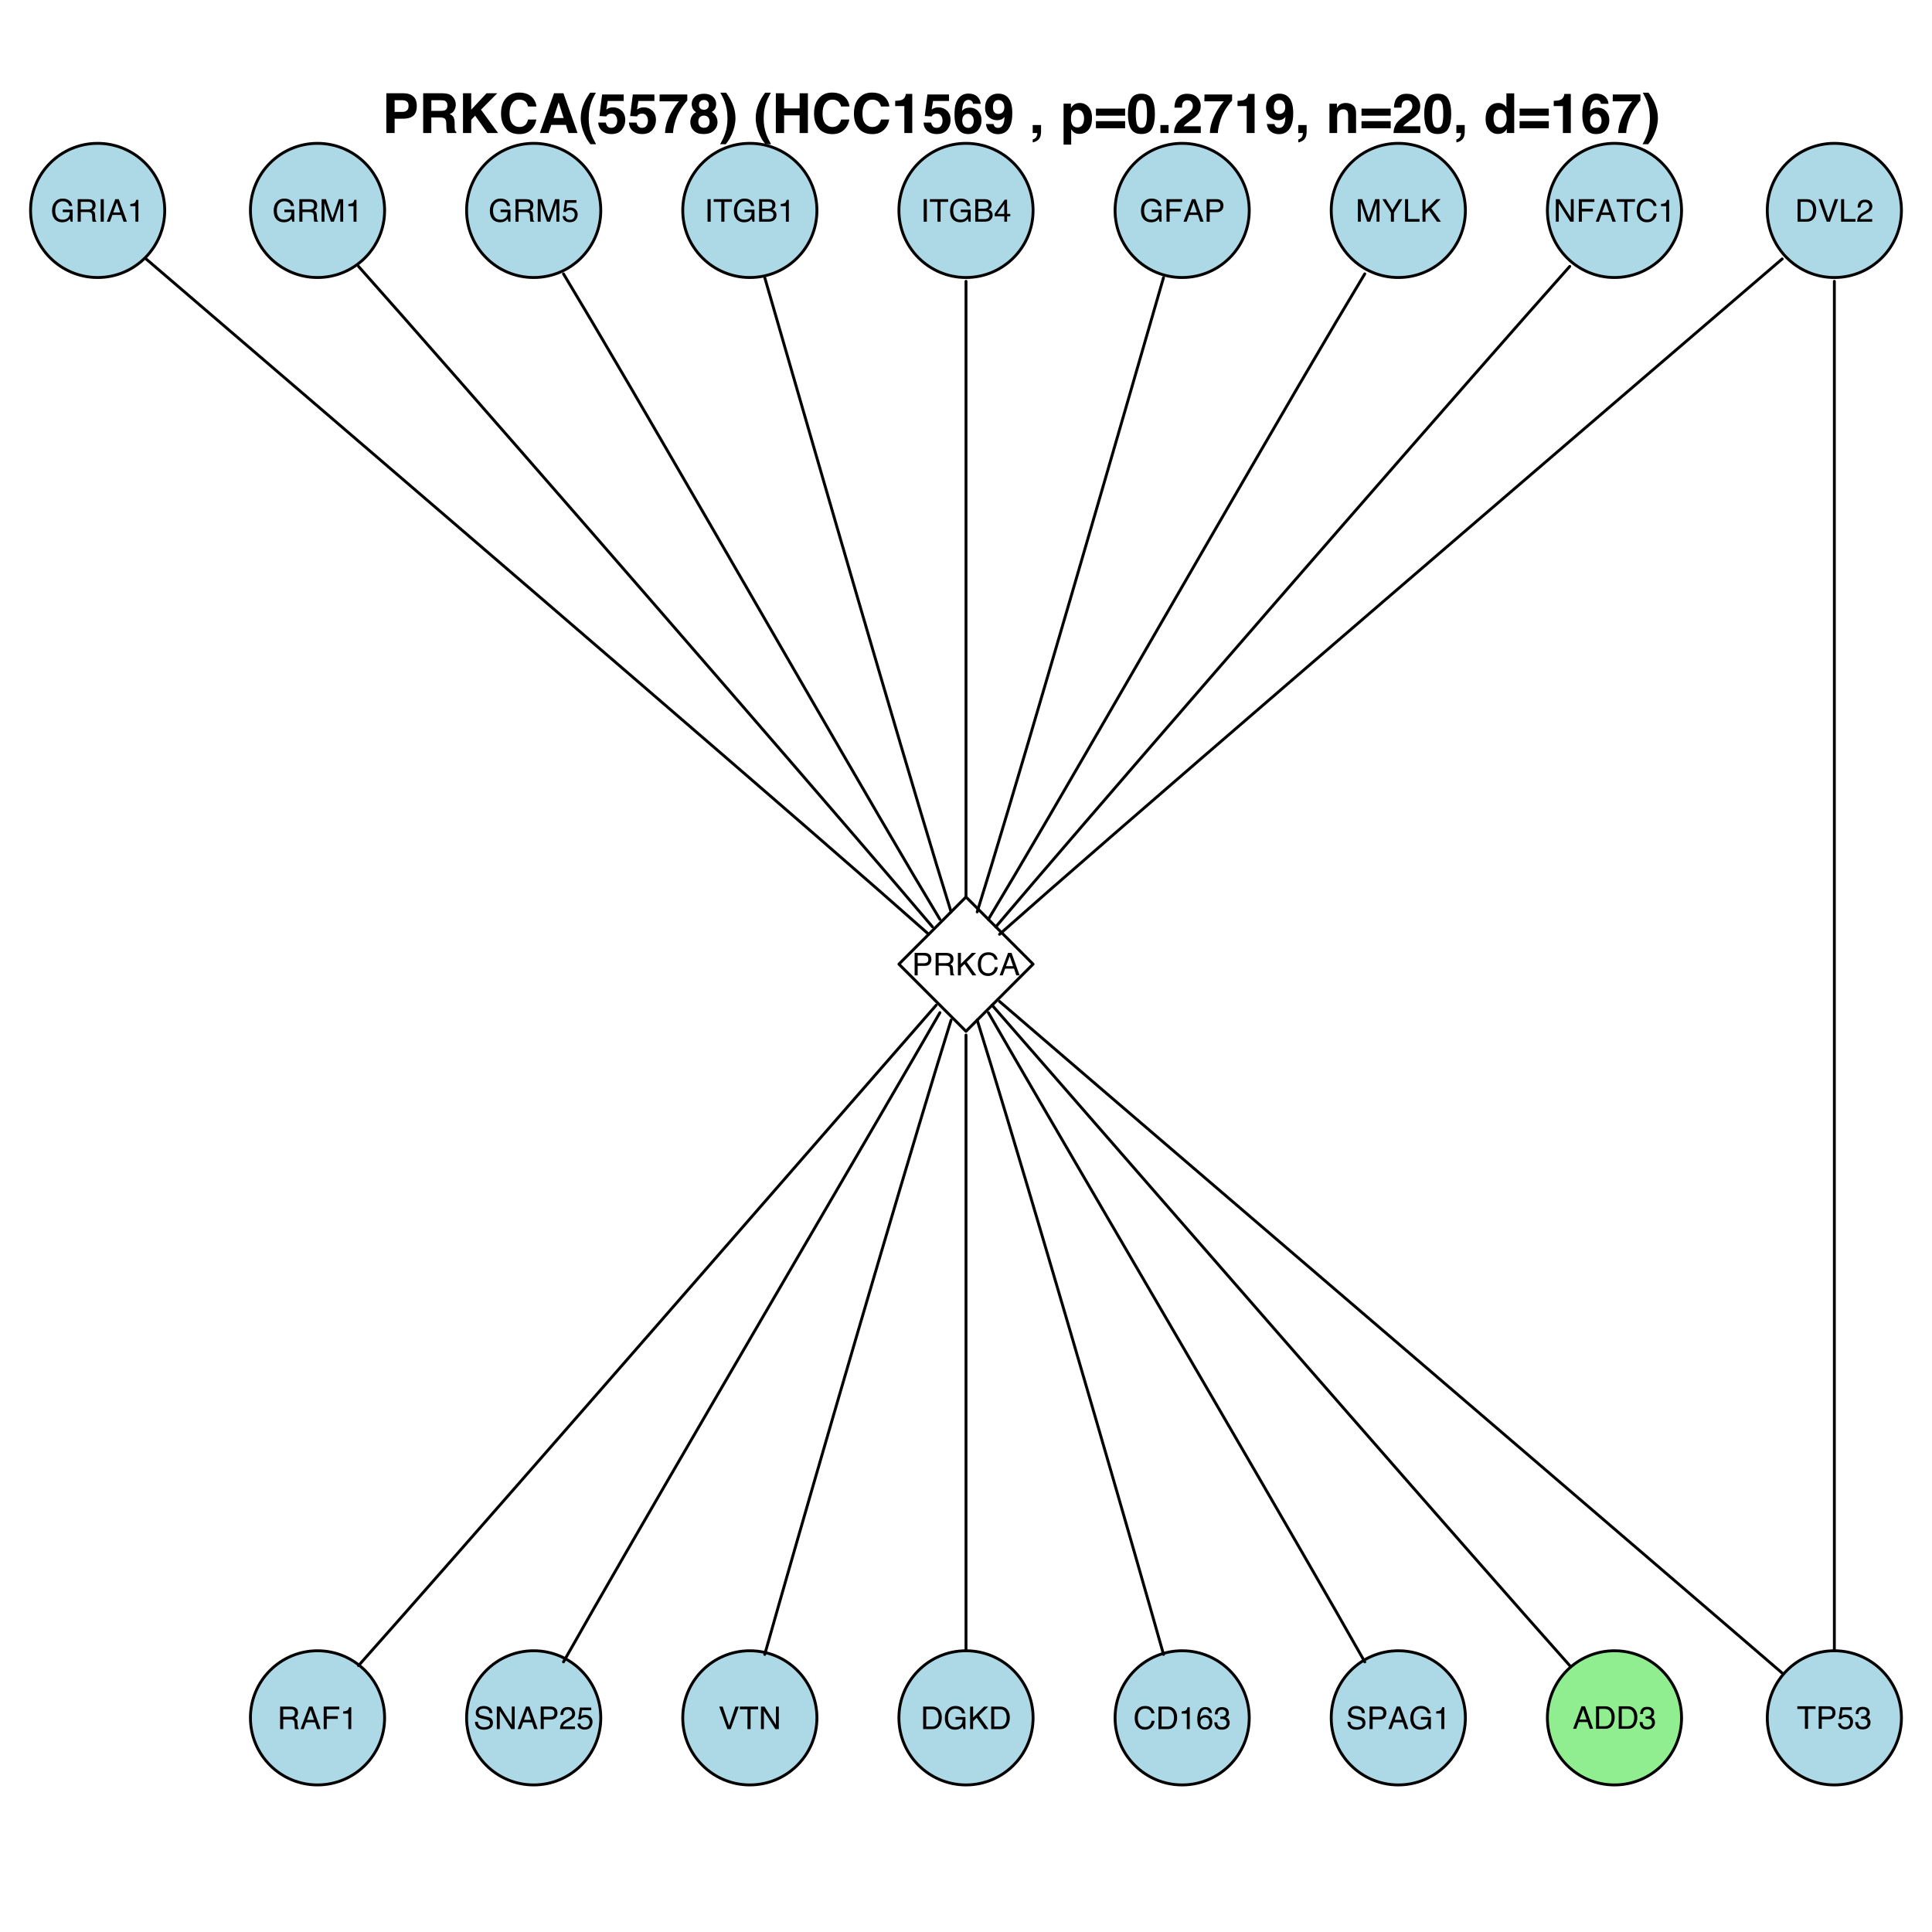 <?xml version="1.0" encoding="UTF-8"?>
<svg xmlns="http://www.w3.org/2000/svg" xmlns:xlink="http://www.w3.org/1999/xlink" width="504pt" height="504pt" viewBox="0 0 504 504" version="1.1">
<defs>
<g>
<symbol overflow="visible" id="glyph0-0">
<path style="stroke:none;" d="M 0.266 0 L 0.266 -5.875 L 4.922 -5.875 L 4.922 0 Z M 4.188 -0.734 L 4.188 -5.141 L 1 -5.141 L 1 -0.734 Z "/>
</symbol>
<symbol overflow="visible" id="glyph0-1">
<path style="stroke:none;" d="M 2.875 -0.672 C 3.145 -0.672 3.367 -0.703 3.547 -0.766 C 3.848 -0.867 4.098 -1.066 4.297 -1.359 C 4.453 -1.598 4.566 -1.906 4.641 -2.281 C 4.68 -2.5 4.703 -2.703 4.703 -2.891 C 4.703 -3.617 4.555 -4.18 4.266 -4.578 C 3.973 -4.984 3.508 -5.188 2.875 -5.188 L 1.453 -5.188 L 1.453 -0.672 Z M 0.656 -5.875 L 3.031 -5.875 C 3.844 -5.875 4.473 -5.586 4.922 -5.016 C 5.316 -4.492 5.516 -3.832 5.516 -3.031 C 5.516 -2.406 5.395 -1.836 5.156 -1.328 C 4.75 -0.441 4.039 0 3.031 0 L 0.656 0 Z "/>
</symbol>
<symbol overflow="visible" id="glyph0-2">
<path style="stroke:none;" d="M 1.094 -5.875 L 2.781 -0.875 L 4.438 -5.875 L 5.328 -5.875 L 3.188 0 L 2.344 0 L 0.203 -5.875 Z "/>
</symbol>
<symbol overflow="visible" id="glyph0-3">
<path style="stroke:none;" d="M 0.625 -5.875 L 1.422 -5.875 L 1.422 -0.703 L 4.391 -0.703 L 4.391 0 L 0.625 0 Z "/>
</symbol>
<symbol overflow="visible" id="glyph0-4">
<path style="stroke:none;" d="M 0.25 0 C 0.281 -0.488 0.383 -0.914 0.562 -1.281 C 0.738 -1.645 1.082 -1.977 1.594 -2.281 L 2.359 -2.719 C 2.703 -2.926 2.945 -3.098 3.094 -3.234 C 3.312 -3.453 3.422 -3.707 3.422 -4 C 3.422 -4.332 3.316 -4.594 3.109 -4.781 C 2.91 -4.977 2.645 -5.078 2.312 -5.078 C 1.82 -5.078 1.484 -4.895 1.297 -4.531 C 1.191 -4.32 1.133 -4.039 1.125 -3.688 L 0.391 -3.688 C 0.398 -4.188 0.492 -4.594 0.672 -4.906 C 0.984 -5.469 1.535 -5.75 2.328 -5.75 C 2.984 -5.75 3.461 -5.57 3.766 -5.219 C 4.066 -4.863 4.219 -4.469 4.219 -4.031 C 4.219 -3.57 4.055 -3.18 3.734 -2.859 C 3.547 -2.672 3.207 -2.441 2.719 -2.172 L 2.172 -1.859 C 1.91 -1.711 1.707 -1.578 1.562 -1.453 C 1.289 -1.223 1.125 -0.961 1.062 -0.672 L 4.188 -0.672 L 4.188 0 Z "/>
</symbol>
<symbol overflow="visible" id="glyph0-5">
<path style="stroke:none;" d="M 3.156 -6.031 C 3.707 -6.031 4.188 -5.922 4.594 -5.703 C 5.176 -5.398 5.535 -4.863 5.672 -4.094 L 4.875 -4.094 C 4.781 -4.52 4.582 -4.832 4.281 -5.031 C 3.977 -5.227 3.598 -5.328 3.141 -5.328 C 2.598 -5.328 2.141 -5.125 1.766 -4.719 C 1.398 -4.312 1.219 -3.703 1.219 -2.891 C 1.219 -2.191 1.367 -1.625 1.672 -1.188 C 1.973 -0.75 2.473 -0.531 3.172 -0.531 C 3.703 -0.531 4.141 -0.68 4.484 -0.984 C 4.836 -1.297 5.016 -1.797 5.016 -2.484 L 3.188 -2.484 L 3.188 -3.141 L 5.766 -3.141 L 5.766 0 L 5.25 0 L 5.062 -0.75 C 4.789 -0.457 4.551 -0.254 4.344 -0.141 C 3.988 0.055 3.547 0.156 3.016 0.156 C 2.316 0.156 1.719 -0.066 1.219 -0.516 C 0.664 -1.086 0.391 -1.863 0.391 -2.844 C 0.391 -3.832 0.66 -4.613 1.203 -5.188 C 1.703 -5.75 2.352 -6.031 3.156 -6.031 Z M 3.031 -6.031 Z "/>
</symbol>
<symbol overflow="visible" id="glyph0-6">
<path style="stroke:none;" d="M 3.359 -3.188 C 3.723 -3.188 4.016 -3.258 4.234 -3.406 C 4.453 -3.551 4.562 -3.82 4.562 -4.219 C 4.562 -4.633 4.41 -4.914 4.109 -5.062 C 3.941 -5.145 3.723 -5.188 3.453 -5.188 L 1.516 -5.188 L 1.516 -3.188 Z M 0.719 -5.875 L 3.438 -5.875 C 3.883 -5.875 4.254 -5.805 4.547 -5.672 C 5.098 -5.422 5.375 -4.961 5.375 -4.297 C 5.375 -3.941 5.301 -3.648 5.156 -3.422 C 5.008 -3.203 4.805 -3.023 4.547 -2.891 C 4.773 -2.797 4.945 -2.672 5.062 -2.516 C 5.176 -2.367 5.238 -2.125 5.25 -1.781 L 5.281 -0.984 C 5.289 -0.766 5.312 -0.598 5.344 -0.484 C 5.383 -0.305 5.469 -0.188 5.594 -0.125 L 5.594 0 L 4.625 0 C 4.594 -0.051 4.566 -0.113 4.547 -0.188 C 4.535 -0.27 4.523 -0.426 4.516 -0.656 L 4.469 -1.641 C 4.445 -2.023 4.305 -2.281 4.047 -2.406 C 3.891 -2.477 3.648 -2.516 3.328 -2.516 L 1.516 -2.516 L 1.516 0 L 0.719 0 Z "/>
</symbol>
<symbol overflow="visible" id="glyph0-7">
<path style="stroke:none;" d="M 0.797 -5.875 L 1.609 -5.875 L 1.609 0 L 0.797 0 Z "/>
</symbol>
<symbol overflow="visible" id="glyph0-8">
<path style="stroke:none;" d="M 3.641 -2.406 L 2.75 -5 L 1.797 -2.406 Z M 2.328 -5.875 L 3.234 -5.875 L 5.359 0 L 4.484 0 L 3.891 -1.766 L 1.578 -1.766 L 0.938 0 L 0.125 0 Z M 2.75 -5.875 Z "/>
</symbol>
<symbol overflow="visible" id="glyph0-9">
<path style="stroke:none;" d="M 0.781 -4.047 L 0.781 -4.609 C 1.301 -4.66 1.66 -4.742 1.859 -4.859 C 2.066 -4.973 2.223 -5.254 2.328 -5.703 L 2.891 -5.703 L 2.891 0 L 2.125 0 L 2.125 -4.047 Z "/>
</symbol>
<symbol overflow="visible" id="glyph0-10">
<path style="stroke:none;" d="M 0.609 -5.875 L 1.75 -5.875 L 3.438 -0.906 L 5.109 -5.875 L 6.234 -5.875 L 6.234 0 L 5.484 0 L 5.484 -3.469 C 5.484 -3.582 5.484 -3.781 5.484 -4.062 C 5.492 -4.344 5.5 -4.641 5.5 -4.953 L 3.812 0 L 3.031 0 L 1.344 -4.953 L 1.344 -4.766 C 1.344 -4.629 1.344 -4.41 1.344 -4.109 C 1.352 -3.816 1.359 -3.602 1.359 -3.469 L 1.359 0 L 0.609 0 Z "/>
</symbol>
<symbol overflow="visible" id="glyph0-11">
<path style="stroke:none;" d="M 1.016 -1.453 C 1.055 -1.047 1.242 -0.766 1.578 -0.609 C 1.754 -0.523 1.953 -0.484 2.172 -0.484 C 2.598 -0.484 2.914 -0.617 3.125 -0.891 C 3.332 -1.16 3.438 -1.461 3.438 -1.797 C 3.438 -2.203 3.312 -2.508 3.062 -2.719 C 2.82 -2.938 2.531 -3.047 2.188 -3.047 C 1.938 -3.047 1.723 -3 1.547 -2.906 C 1.367 -2.812 1.219 -2.68 1.094 -2.516 L 0.469 -2.547 L 0.906 -5.625 L 3.875 -5.625 L 3.875 -4.938 L 1.453 -4.938 L 1.203 -3.344 C 1.336 -3.445 1.461 -3.52 1.578 -3.562 C 1.797 -3.656 2.047 -3.703 2.328 -3.703 C 2.848 -3.703 3.289 -3.531 3.656 -3.188 C 4.02 -2.852 4.203 -2.426 4.203 -1.906 C 4.203 -1.363 4.035 -0.883 3.703 -0.469 C 3.367 -0.062 2.836 0.141 2.109 0.141 C 1.641 0.141 1.223 0.008 0.859 -0.25 C 0.504 -0.508 0.305 -0.91 0.266 -1.453 Z "/>
</symbol>
<symbol overflow="visible" id="glyph0-12">
<path style="stroke:none;" d="M 4.891 -5.875 L 4.891 -5.172 L 2.922 -5.172 L 2.922 0 L 2.109 0 L 2.109 -5.172 L 0.125 -5.172 L 0.125 -5.875 Z "/>
</symbol>
<symbol overflow="visible" id="glyph0-13">
<path style="stroke:none;" d="M 2.828 -3.391 C 3.16 -3.391 3.422 -3.438 3.609 -3.531 C 3.898 -3.676 4.047 -3.941 4.047 -4.328 C 4.047 -4.703 3.895 -4.957 3.594 -5.094 C 3.414 -5.164 3.148 -5.203 2.797 -5.203 L 1.391 -5.203 L 1.391 -3.391 Z M 3.094 -0.672 C 3.582 -0.672 3.93 -0.816 4.141 -1.109 C 4.273 -1.285 4.344 -1.5 4.344 -1.75 C 4.344 -2.176 4.148 -2.469 3.766 -2.625 C 3.566 -2.707 3.301 -2.75 2.969 -2.75 L 1.391 -2.75 L 1.391 -0.672 Z M 0.609 -5.875 L 3.125 -5.875 C 3.812 -5.875 4.301 -5.664 4.594 -5.25 C 4.758 -5.008 4.844 -4.734 4.844 -4.422 C 4.844 -4.047 4.738 -3.738 4.531 -3.5 C 4.426 -3.375 4.27 -3.258 4.062 -3.156 C 4.363 -3.039 4.586 -2.914 4.734 -2.781 C 5.004 -2.52 5.141 -2.164 5.141 -1.719 C 5.141 -1.332 5.02 -0.988 4.781 -0.688 C 4.426 -0.227 3.863 0 3.094 0 L 0.609 0 Z "/>
</symbol>
<symbol overflow="visible" id="glyph0-14">
<path style="stroke:none;" d="M 2.703 -2.031 L 2.703 -4.625 L 0.875 -2.031 Z M 2.719 0 L 2.719 -1.406 L 0.203 -1.406 L 0.203 -2.109 L 2.828 -5.734 L 3.438 -5.734 L 3.438 -2.031 L 4.281 -2.031 L 4.281 -1.406 L 3.438 -1.406 L 3.438 0 Z "/>
</symbol>
<symbol overflow="visible" id="glyph0-15">
<path style="stroke:none;" d="M 0.703 -5.875 L 4.766 -5.875 L 4.766 -5.156 L 1.5 -5.156 L 1.5 -3.375 L 4.375 -3.375 L 4.375 -2.672 L 1.5 -2.672 L 1.5 0 L 0.703 0 Z "/>
</symbol>
<symbol overflow="visible" id="glyph0-16">
<path style="stroke:none;" d="M 0.703 -5.875 L 3.344 -5.875 C 3.863 -5.875 4.281 -5.723 4.594 -5.422 C 4.914 -5.129 5.078 -4.719 5.078 -4.188 C 5.078 -3.727 4.938 -3.328 4.656 -2.984 C 4.375 -2.648 3.938 -2.484 3.344 -2.484 L 1.5 -2.484 L 1.5 0 L 0.703 0 Z M 4.281 -4.188 C 4.281 -4.613 4.117 -4.906 3.797 -5.062 C 3.617 -5.145 3.379 -5.188 3.078 -5.188 L 1.5 -5.188 L 1.5 -3.156 L 3.078 -3.156 C 3.43 -3.156 3.719 -3.227 3.938 -3.375 C 4.164 -3.531 4.281 -3.801 4.281 -4.188 Z "/>
</symbol>
<symbol overflow="visible" id="glyph0-17">
<path style="stroke:none;" d="M 0.172 -5.875 L 1.094 -5.875 L 2.781 -3.047 L 4.469 -5.875 L 5.406 -5.875 L 3.188 -2.359 L 3.188 0 L 2.391 0 L 2.391 -2.359 Z M 2.797 -5.875 Z "/>
</symbol>
<symbol overflow="visible" id="glyph0-18">
<path style="stroke:none;" d="M 0.625 -5.875 L 1.406 -5.875 L 1.406 -3.016 L 4.266 -5.875 L 5.359 -5.875 L 2.922 -3.5 L 5.422 0 L 4.391 0 L 2.344 -2.953 L 1.406 -2.047 L 1.406 0 L 0.625 0 Z "/>
</symbol>
<symbol overflow="visible" id="glyph0-19">
<path style="stroke:none;" d="M 0.625 -5.875 L 1.562 -5.875 L 4.531 -1.109 L 4.531 -5.875 L 5.281 -5.875 L 5.281 0 L 4.391 0 L 1.391 -4.75 L 1.391 0 L 0.625 0 Z M 2.906 -5.875 Z "/>
</symbol>
<symbol overflow="visible" id="glyph0-20">
<path style="stroke:none;" d="M 3.094 -6.031 C 3.844 -6.031 4.422 -5.832 4.828 -5.438 C 5.234 -5.051 5.461 -4.609 5.516 -4.109 L 4.734 -4.109 C 4.648 -4.484 4.473 -4.781 4.203 -5 C 3.941 -5.227 3.578 -5.344 3.109 -5.344 C 2.523 -5.344 2.055 -5.141 1.703 -4.734 C 1.348 -4.328 1.172 -3.703 1.172 -2.859 C 1.172 -2.172 1.332 -1.613 1.656 -1.188 C 1.977 -0.758 2.457 -0.547 3.094 -0.547 C 3.676 -0.547 4.117 -0.77 4.422 -1.219 C 4.586 -1.457 4.711 -1.77 4.797 -2.156 L 5.562 -2.156 C 5.5 -1.539 5.27 -1.023 4.875 -0.609 C 4.414 -0.098 3.789 0.156 3 0.156 C 2.312 0.156 1.738 -0.051 1.281 -0.469 C 0.664 -1.008 0.359 -1.852 0.359 -3 C 0.359 -3.863 0.586 -4.57 1.047 -5.125 C 1.547 -5.727 2.227 -6.031 3.094 -6.031 Z M 2.938 -6.031 Z "/>
</symbol>
<symbol overflow="visible" id="glyph0-21">
<path style="stroke:none;" d="M 1.141 -1.891 C 1.16 -1.555 1.238 -1.285 1.375 -1.078 C 1.645 -0.691 2.113 -0.5 2.781 -0.5 C 3.07 -0.5 3.344 -0.539 3.594 -0.625 C 4.062 -0.789 4.297 -1.086 4.297 -1.516 C 4.297 -1.836 4.195 -2.066 4 -2.203 C 3.801 -2.336 3.484 -2.453 3.047 -2.547 L 2.25 -2.719 C 1.727 -2.844 1.363 -2.973 1.156 -3.109 C 0.781 -3.359 0.594 -3.727 0.594 -4.219 C 0.594 -4.738 0.773 -5.164 1.141 -5.5 C 1.504 -5.844 2.02 -6.016 2.688 -6.016 C 3.301 -6.016 3.82 -5.863 4.25 -5.562 C 4.688 -5.27 4.906 -4.801 4.906 -4.156 L 4.156 -4.156 C 4.113 -4.469 4.031 -4.707 3.906 -4.875 C 3.656 -5.176 3.242 -5.328 2.672 -5.328 C 2.203 -5.328 1.863 -5.227 1.656 -5.031 C 1.445 -4.832 1.344 -4.602 1.344 -4.344 C 1.344 -4.062 1.461 -3.852 1.703 -3.719 C 1.859 -3.633 2.219 -3.523 2.781 -3.391 L 3.594 -3.203 C 3.988 -3.117 4.297 -3 4.516 -2.844 C 4.891 -2.562 5.078 -2.16 5.078 -1.641 C 5.078 -0.992 4.836 -0.531 4.359 -0.25 C 3.891 0.031 3.344 0.172 2.719 0.172 C 1.988 0.172 1.414 -0.016 1 -0.391 C 0.594 -0.754 0.391 -1.254 0.391 -1.891 Z M 2.75 -6.031 Z "/>
</symbol>
<symbol overflow="visible" id="glyph0-22">
<path style="stroke:none;" d="M 2.125 0.156 C 1.445 0.156 0.957 -0.023 0.656 -0.391 C 0.352 -0.766 0.203 -1.223 0.203 -1.766 L 0.953 -1.766 C 0.984 -1.391 1.051 -1.117 1.156 -0.953 C 1.344 -0.648 1.68 -0.5 2.172 -0.5 C 2.547 -0.5 2.848 -0.598 3.078 -0.797 C 3.305 -1.004 3.422 -1.27 3.422 -1.594 C 3.422 -1.977 3.301 -2.25 3.062 -2.406 C 2.82 -2.57 2.488 -2.656 2.062 -2.656 C 2.008 -2.656 1.957 -2.648 1.906 -2.641 C 1.852 -2.641 1.805 -2.641 1.766 -2.641 L 1.766 -3.281 C 1.836 -3.27 1.895 -3.266 1.938 -3.266 C 1.988 -3.266 2.047 -3.266 2.109 -3.266 C 2.379 -3.266 2.602 -3.305 2.781 -3.391 C 3.082 -3.535 3.234 -3.801 3.234 -4.188 C 3.234 -4.469 3.129 -4.688 2.922 -4.844 C 2.723 -5 2.488 -5.078 2.219 -5.078 C 1.738 -5.078 1.406 -4.914 1.219 -4.594 C 1.125 -4.414 1.066 -4.164 1.047 -3.844 L 0.344 -3.844 C 0.344 -4.27 0.426 -4.633 0.594 -4.938 C 0.883 -5.469 1.398 -5.734 2.141 -5.734 C 2.723 -5.734 3.176 -5.602 3.5 -5.344 C 3.82 -5.082 3.984 -4.707 3.984 -4.219 C 3.984 -3.863 3.883 -3.578 3.688 -3.359 C 3.57 -3.223 3.422 -3.113 3.234 -3.031 C 3.535 -2.957 3.77 -2.801 3.938 -2.562 C 4.113 -2.32 4.203 -2.031 4.203 -1.688 C 4.203 -1.145 4.02 -0.703 3.656 -0.359 C 3.301 -0.016 2.789 0.156 2.125 0.156 Z "/>
</symbol>
<symbol overflow="visible" id="glyph0-23">
<path style="stroke:none;" d="M 2.391 -5.75 C 3.035 -5.75 3.484 -5.582 3.734 -5.25 C 3.984 -4.914 4.109 -4.57 4.109 -4.219 L 3.391 -4.219 C 3.348 -4.445 3.281 -4.625 3.188 -4.75 C 3.02 -5 2.758 -5.125 2.406 -5.125 C 2 -5.125 1.676 -4.938 1.438 -4.562 C 1.207 -4.188 1.078 -3.656 1.047 -2.969 C 1.211 -3.207 1.422 -3.383 1.672 -3.5 C 1.898 -3.613 2.156 -3.672 2.438 -3.672 C 2.914 -3.672 3.332 -3.516 3.688 -3.203 C 4.051 -2.898 4.234 -2.441 4.234 -1.828 C 4.234 -1.316 4.062 -0.859 3.719 -0.453 C 3.383 -0.055 2.906 0.141 2.281 0.141 C 1.738 0.141 1.273 -0.062 0.891 -0.469 C 0.504 -0.875 0.312 -1.555 0.312 -2.516 C 0.312 -3.223 0.395 -3.828 0.562 -4.328 C 0.895 -5.273 1.504 -5.75 2.391 -5.75 Z M 2.344 -0.484 C 2.719 -0.484 3 -0.609 3.188 -0.859 C 3.375 -1.117 3.469 -1.426 3.469 -1.781 C 3.469 -2.07 3.383 -2.348 3.219 -2.609 C 3.051 -2.879 2.75 -3.016 2.312 -3.016 C 2 -3.016 1.723 -2.91 1.484 -2.703 C 1.254 -2.492 1.141 -2.188 1.141 -1.781 C 1.141 -1.414 1.242 -1.109 1.453 -0.859 C 1.672 -0.609 1.969 -0.484 2.344 -0.484 Z "/>
</symbol>
<symbol overflow="visible" id="glyph1-0">
<path style="stroke:none;" d="M 1.078 0 L 1.078 -10.375 L 9.438 -10.375 L 9.438 0 Z M 8.141 -1.297 L 8.141 -9.078 L 2.375 -9.078 L 2.375 -1.297 Z "/>
</symbol>
<symbol overflow="visible" id="glyph1-1">
<path style="stroke:none;" d="M 6.938 -7.062 C 6.938 -7.602 6.789 -7.988 6.5 -8.219 C 6.219 -8.445 5.82 -8.562 5.312 -8.562 L 3.297 -8.562 L 3.297 -5.516 L 5.312 -5.516 C 5.82 -5.516 6.219 -5.641 6.5 -5.891 C 6.789 -6.141 6.938 -6.531 6.938 -7.062 Z M 9.078 -7.078 C 9.078 -5.859 8.766 -4.992 8.141 -4.484 C 7.523 -3.984 6.645 -3.734 5.5 -3.734 L 3.297 -3.734 L 3.297 0 L 1.141 0 L 1.141 -10.375 L 5.656 -10.375 C 6.695 -10.375 7.523 -10.102 8.141 -9.562 C 8.766 -9.031 9.078 -8.203 9.078 -7.078 Z "/>
</symbol>
<symbol overflow="visible" id="glyph1-2">
<path style="stroke:none;" d="M 3.266 -8.562 L 3.266 -5.781 L 5.719 -5.781 C 6.207 -5.781 6.57 -5.836 6.812 -5.953 C 7.25 -6.148 7.469 -6.539 7.469 -7.125 C 7.469 -7.75 7.258 -8.172 6.844 -8.391 C 6.602 -8.504 6.25 -8.562 5.781 -8.562 Z M 6.234 -10.375 C 6.961 -10.352 7.52 -10.258 7.906 -10.094 C 8.301 -9.938 8.633 -9.695 8.906 -9.375 C 9.133 -9.113 9.312 -8.82 9.438 -8.5 C 9.57 -8.188 9.641 -7.828 9.641 -7.422 C 9.641 -6.922 9.516 -6.43 9.266 -5.953 C 9.016 -5.484 8.602 -5.148 8.031 -4.953 C 8.508 -4.754 8.848 -4.477 9.047 -4.125 C 9.242 -3.781 9.344 -3.242 9.344 -2.516 L 9.344 -1.812 C 9.344 -1.344 9.363 -1.02 9.406 -0.844 C 9.457 -0.582 9.586 -0.391 9.797 -0.266 L 9.797 0 L 7.422 0 C 7.348 -0.227 7.301 -0.414 7.281 -0.562 C 7.219 -0.844 7.188 -1.141 7.188 -1.453 L 7.172 -2.406 C 7.16 -3.07 7.035 -3.516 6.797 -3.734 C 6.566 -3.953 6.133 -4.062 5.5 -4.062 L 3.266 -4.062 L 3.266 0 L 1.141 0 L 1.141 -10.375 Z "/>
</symbol>
<symbol overflow="visible" id="glyph1-3">
<path style="stroke:none;" d="M 1.125 -10.375 L 3.266 -10.375 L 3.266 -6.094 L 7.266 -10.375 L 10.062 -10.375 L 5.812 -6.094 L 10.281 0 L 7.5 0 L 4.297 -4.531 L 3.266 -3.469 L 3.266 0 L 1.125 0 Z "/>
</symbol>
<symbol overflow="visible" id="glyph1-4">
<path style="stroke:none;" d="M 0.641 -5.094 C 0.641 -6.906 1.129 -8.301 2.109 -9.281 C 2.953 -10.133 4.023 -10.562 5.328 -10.562 C 7.066 -10.562 8.344 -9.988 9.156 -8.844 C 9.594 -8.207 9.832 -7.566 9.875 -6.922 L 7.703 -6.922 C 7.555 -7.41 7.375 -7.785 7.156 -8.047 C 6.758 -8.492 6.176 -8.719 5.406 -8.719 C 4.625 -8.719 4.004 -8.398 3.547 -7.766 C 3.086 -7.129 2.859 -6.227 2.859 -5.062 C 2.859 -3.895 3.098 -3.02 3.578 -2.438 C 4.066 -1.863 4.68 -1.578 5.422 -1.578 C 6.18 -1.578 6.758 -1.828 7.156 -2.328 C 7.375 -2.598 7.555 -3 7.703 -3.531 L 9.844 -3.531 C 9.656 -2.406 9.176 -1.488 8.406 -0.781 C 7.633 -0.07 6.645 0.281 5.438 0.281 C 3.945 0.281 2.773 -0.191 1.922 -1.141 C 1.066 -2.109 0.641 -3.426 0.641 -5.094 Z M 5.266 -10.688 Z "/>
</symbol>
<symbol overflow="visible" id="glyph1-5">
<path style="stroke:none;" d="M 3.938 -3.922 L 6.562 -3.922 L 5.266 -8 Z M 4.062 -10.375 L 6.516 -10.375 L 10.188 0 L 7.844 0 L 7.172 -2.125 L 3.344 -2.125 L 2.625 0 L 0.359 0 Z M 5.281 -10.375 Z "/>
</symbol>
<symbol overflow="visible" id="glyph1-6">
<path style="stroke:none;" d="M 1.453 -7.75 C 1.816 -8.613 2.359 -9.539 3.078 -10.531 L 4.594 -10.531 L 4.156 -9.75 C 3.562 -8.664 3.148 -7.531 2.922 -6.344 C 2.773 -5.562 2.703 -4.711 2.703 -3.797 C 2.703 -2.359 2.91 -1.039 3.328 0.156 C 3.566 0.875 4 1.789 4.625 2.906 L 3.141 2.906 L 2.641 2.219 C 2.316 1.812 1.973 1.195 1.609 0.375 C 0.953 -1.082 0.625 -2.516 0.625 -3.922 C 0.625 -5.211 0.898 -6.488 1.453 -7.75 Z "/>
</symbol>
<symbol overflow="visible" id="glyph1-7">
<path style="stroke:none;" d="M 2.375 -2.734 C 2.457 -2.297 2.609 -1.957 2.828 -1.719 C 3.055 -1.477 3.383 -1.359 3.812 -1.359 C 4.312 -1.359 4.691 -1.531 4.953 -1.875 C 5.211 -2.227 5.344 -2.672 5.344 -3.203 C 5.344 -3.723 5.219 -4.16 4.969 -4.516 C 4.727 -4.879 4.352 -5.062 3.844 -5.062 C 3.594 -5.062 3.379 -5.031 3.203 -4.969 C 2.891 -4.852 2.656 -4.645 2.5 -4.344 L 0.703 -4.438 L 1.406 -10.062 L 7.031 -10.062 L 7.031 -8.359 L 2.859 -8.359 L 2.5 -6.141 C 2.812 -6.336 3.051 -6.469 3.219 -6.531 C 3.508 -6.645 3.863 -6.703 4.281 -6.703 C 5.125 -6.703 5.859 -6.414 6.484 -5.844 C 7.117 -5.281 7.438 -4.457 7.438 -3.375 C 7.438 -2.426 7.133 -1.582 6.531 -0.844 C 5.926 -0.102 5.02 0.266 3.812 0.266 C 2.844 0.266 2.047 0.004 1.422 -0.516 C 0.797 -1.035 0.445 -1.773 0.375 -2.734 Z "/>
</symbol>
<symbol overflow="visible" id="glyph1-8">
<path style="stroke:none;" d="M 7.594 -8.5 C 7.289 -8.195 6.875 -7.664 6.344 -6.906 C 5.812 -6.156 5.363 -5.379 5 -4.578 C 4.719 -3.941 4.461 -3.164 4.234 -2.25 C 4.004 -1.332 3.891 -0.582 3.891 0 L 1.797 0 C 1.859 -1.832 2.461 -3.734 3.609 -5.703 C 4.336 -6.93 4.953 -7.785 5.453 -8.266 L 0.359 -8.266 L 0.391 -10.062 L 7.594 -10.062 Z "/>
</symbol>
<symbol overflow="visible" id="glyph1-9">
<path style="stroke:none;" d="M 2.469 -2.969 C 2.469 -2.457 2.598 -2.062 2.859 -1.781 C 3.117 -1.508 3.477 -1.375 3.938 -1.375 C 4.395 -1.375 4.754 -1.508 5.016 -1.781 C 5.273 -2.062 5.406 -2.457 5.406 -2.969 C 5.406 -3.488 5.27 -3.879 5 -4.141 C 4.738 -4.41 4.383 -4.547 3.938 -4.547 C 3.477 -4.547 3.117 -4.41 2.859 -4.141 C 2.598 -3.879 2.469 -3.488 2.469 -2.969 Z M 0.375 -2.828 C 0.375 -3.398 0.504 -3.914 0.766 -4.375 C 1.023 -4.844 1.406 -5.195 1.906 -5.438 C 1.414 -5.758 1.098 -6.109 0.953 -6.484 C 0.805 -6.867 0.734 -7.227 0.734 -7.562 C 0.734 -8.312 1.008 -8.945 1.562 -9.469 C 2.125 -9.988 2.914 -10.25 3.938 -10.25 C 4.945 -10.25 5.727 -9.988 6.281 -9.469 C 6.844 -8.945 7.125 -8.312 7.125 -7.562 C 7.125 -7.227 7.051 -6.867 6.906 -6.484 C 6.758 -6.109 6.441 -5.781 5.953 -5.5 C 6.453 -5.219 6.828 -4.844 7.078 -4.375 C 7.336 -3.914 7.469 -3.398 7.469 -2.828 C 7.469 -1.973 7.148 -1.242 6.516 -0.641 C 5.879 -0.035 4.988 0.266 3.844 0.266 C 2.707 0.266 1.844 -0.035 1.25 -0.641 C 0.664 -1.242 0.375 -1.973 0.375 -2.828 Z M 2.641 -7.344 C 2.641 -6.969 2.754 -6.66 2.984 -6.422 C 3.211 -6.191 3.531 -6.078 3.938 -6.078 C 4.344 -6.078 4.656 -6.191 4.875 -6.422 C 5.102 -6.66 5.219 -6.969 5.219 -7.344 C 5.219 -7.75 5.102 -8.062 4.875 -8.281 C 4.656 -8.508 4.344 -8.625 3.938 -8.625 C 3.531 -8.625 3.211 -8.508 2.984 -8.281 C 2.754 -8.062 2.641 -7.75 2.641 -7.344 Z "/>
</symbol>
<symbol overflow="visible" id="glyph1-10">
<path style="stroke:none;" d="M 1.688 -10.531 C 2.406 -9.539 2.945 -8.613 3.312 -7.75 C 3.863 -6.488 4.141 -5.211 4.141 -3.922 C 4.141 -2.516 3.816 -1.082 3.172 0.375 C 2.797 1.195 2.445 1.812 2.125 2.219 L 1.625 2.906 L 0.141 2.906 C 0.766 1.789 1.195 0.875 1.438 0.156 C 1.852 -1.039 2.062 -2.359 2.062 -3.797 C 2.062 -4.711 1.988 -5.562 1.844 -6.344 C 1.613 -7.531 1.203 -8.664 0.609 -9.75 L 0.188 -10.531 Z "/>
</symbol>
<symbol overflow="visible" id="glyph1-11">
<path style="stroke:none;" d=""/>
</symbol>
<symbol overflow="visible" id="glyph1-12">
<path style="stroke:none;" d="M 1.078 0 L 1.078 -10.375 L 3.234 -10.375 L 3.234 -6.422 L 7.281 -6.422 L 7.281 -10.375 L 9.438 -10.375 L 9.438 0 L 7.281 0 L 7.281 -4.625 L 3.234 -4.625 L 3.234 0 Z "/>
</symbol>
<symbol overflow="visible" id="glyph1-13">
<path style="stroke:none;" d="M 1 -7.031 L 1 -8.406 C 1.633 -8.426 2.078 -8.469 2.328 -8.531 C 2.734 -8.613 3.062 -8.789 3.312 -9.062 C 3.488 -9.238 3.617 -9.484 3.703 -9.797 C 3.754 -9.973 3.781 -10.109 3.781 -10.203 L 5.453 -10.203 L 5.453 0 L 3.391 0 L 3.391 -7.031 Z "/>
</symbol>
<symbol overflow="visible" id="glyph1-14">
<path style="stroke:none;" d="M 2.469 -3.234 C 2.469 -2.68 2.613 -2.227 2.906 -1.875 C 3.195 -1.531 3.57 -1.359 4.031 -1.359 C 4.477 -1.359 4.828 -1.523 5.078 -1.859 C 5.336 -2.203 5.469 -2.641 5.469 -3.172 C 5.469 -3.766 5.32 -4.219 5.031 -4.531 C 4.738 -4.852 4.379 -5.016 3.953 -5.016 C 3.617 -5.016 3.316 -4.91 3.047 -4.703 C 2.66 -4.398 2.469 -3.91 2.469 -3.234 Z M 5.281 -7.625 C 5.281 -7.789 5.219 -7.973 5.094 -8.172 C 4.875 -8.492 4.547 -8.656 4.109 -8.656 C 3.461 -8.656 3 -8.289 2.719 -7.562 C 2.57 -7.156 2.469 -6.555 2.406 -5.766 C 2.656 -6.066 2.941 -6.285 3.266 -6.422 C 3.598 -6.555 3.977 -6.625 4.406 -6.625 C 5.312 -6.625 6.051 -6.316 6.625 -5.703 C 7.207 -5.086 7.5 -4.301 7.5 -3.344 C 7.5 -2.383 7.211 -1.539 6.641 -0.812 C 6.078 -0.094 5.195 0.266 4 0.266 C 2.719 0.266 1.77 -0.27 1.156 -1.344 C 0.688 -2.188 0.453 -3.27 0.453 -4.594 C 0.453 -5.375 0.484 -6.008 0.547 -6.5 C 0.66 -7.363 0.891 -8.082 1.234 -8.656 C 1.523 -9.145 1.906 -9.539 2.375 -9.844 C 2.844 -10.145 3.406 -10.297 4.062 -10.297 C 5.008 -10.297 5.766 -10.051 6.328 -9.562 C 6.891 -9.082 7.207 -8.438 7.281 -7.625 Z "/>
</symbol>
<symbol overflow="visible" id="glyph1-15">
<path style="stroke:none;" d="M 0.422 -6.609 C 0.422 -7.703 0.738 -8.586 1.375 -9.266 C 2.008 -9.941 2.828 -10.281 3.828 -10.281 C 5.379 -10.281 6.445 -9.594 7.031 -8.219 C 7.352 -7.445 7.516 -6.426 7.516 -5.156 C 7.516 -3.914 7.359 -2.883 7.047 -2.062 C 6.441 -0.488 5.344 0.297 3.75 0.297 C 2.977 0.297 2.285 0.07 1.672 -0.375 C 1.066 -0.832 0.723 -1.492 0.641 -2.359 L 2.625 -2.359 C 2.676 -2.055 2.801 -1.812 3 -1.625 C 3.207 -1.438 3.484 -1.344 3.828 -1.344 C 4.492 -1.344 4.957 -1.711 5.219 -2.453 C 5.363 -2.848 5.457 -3.438 5.5 -4.219 C 5.312 -3.988 5.117 -3.812 4.922 -3.688 C 4.547 -3.457 4.082 -3.344 3.531 -3.344 C 2.719 -3.344 1.992 -3.625 1.359 -4.188 C 0.734 -4.75 0.422 -5.555 0.422 -6.609 Z M 3.969 -4.984 C 4.238 -4.984 4.5 -5.062 4.75 -5.219 C 5.207 -5.508 5.438 -6.016 5.438 -6.734 C 5.438 -7.305 5.301 -7.758 5.031 -8.094 C 4.758 -8.438 4.391 -8.609 3.922 -8.609 C 3.578 -8.609 3.281 -8.516 3.031 -8.328 C 2.656 -8.023 2.469 -7.516 2.469 -6.797 C 2.469 -6.191 2.586 -5.738 2.828 -5.438 C 3.078 -5.133 3.457 -4.984 3.969 -4.984 Z "/>
</symbol>
<symbol overflow="visible" id="glyph1-16">
<path style="stroke:none;" d="M 0.828 1.672 C 1.234 1.555 1.531 1.363 1.719 1.094 C 1.906 0.832 2.016 0.469 2.047 0 L 0.828 0 L 0.828 -2.094 L 3 -2.094 L 3 -0.281 C 3 0.039 2.957 0.375 2.875 0.719 C 2.789 1.062 2.633 1.363 2.406 1.625 C 2.156 1.895 1.859 2.098 1.516 2.234 C 1.18 2.367 0.953 2.438 0.828 2.438 Z "/>
</symbol>
<symbol overflow="visible" id="glyph1-17">
<path style="stroke:none;" d="M 6.219 -3.828 C 6.219 -4.422 6.082 -4.941 5.812 -5.391 C 5.539 -5.848 5.102 -6.078 4.5 -6.078 C 3.77 -6.078 3.27 -5.734 3 -5.047 C 2.863 -4.68 2.797 -4.219 2.797 -3.656 C 2.797 -2.77 3.031 -2.145 3.5 -1.781 C 3.781 -1.57 4.113 -1.469 4.5 -1.469 C 5.062 -1.469 5.488 -1.68 5.781 -2.109 C 6.07 -2.535 6.219 -3.109 6.219 -3.828 Z M 5.078 -7.844 C 5.973 -7.844 6.727 -7.508 7.344 -6.844 C 7.969 -6.188 8.281 -5.219 8.281 -3.938 C 8.281 -2.582 7.977 -1.551 7.375 -0.844 C 6.77 -0.133 5.988 0.219 5.031 0.219 C 4.414 0.219 3.91 0.066 3.516 -0.234 C 3.285 -0.41 3.066 -0.66 2.859 -0.984 L 2.859 3.016 L 0.875 3.016 L 0.875 -7.672 L 2.797 -7.672 L 2.797 -6.531 C 3.016 -6.863 3.242 -7.129 3.484 -7.328 C 3.93 -7.672 4.461 -7.844 5.078 -7.844 Z "/>
</symbol>
<symbol overflow="visible" id="glyph1-18">
<path style="stroke:none;" d="M 8.125 -6.375 L 8.125 -4.531 L 0.516 -4.531 L 0.516 -6.375 Z M 8.125 -3.094 L 8.125 -1.25 L 0.516 -1.25 L 0.516 -3.094 Z "/>
</symbol>
<symbol overflow="visible" id="glyph1-19">
<path style="stroke:none;" d="M 2.5 -5 C 2.5 -3.832 2.594 -2.938 2.781 -2.312 C 2.977 -1.688 3.375 -1.375 3.969 -1.375 C 4.562 -1.375 4.953 -1.688 5.141 -2.312 C 5.328 -2.938 5.422 -3.832 5.422 -5 C 5.422 -6.227 5.328 -7.133 5.141 -7.719 C 4.953 -8.312 4.562 -8.609 3.969 -8.609 C 3.375 -8.609 2.977 -8.312 2.781 -7.719 C 2.594 -7.133 2.5 -6.227 2.5 -5 Z M 3.969 -10.266 C 5.27 -10.266 6.18 -9.805 6.703 -8.891 C 7.223 -7.984 7.484 -6.688 7.484 -5 C 7.484 -3.312 7.223 -2.016 6.703 -1.109 C 6.18 -0.203 5.27 0.25 3.969 0.25 C 2.664 0.25 1.754 -0.203 1.234 -1.109 C 0.711 -2.016 0.453 -3.312 0.453 -5 C 0.453 -6.688 0.711 -7.984 1.234 -8.891 C 1.754 -9.805 2.664 -10.266 3.969 -10.266 Z "/>
</symbol>
<symbol overflow="visible" id="glyph1-20">
<path style="stroke:none;" d="M 0.906 -2.094 L 3.031 -2.094 L 3.031 0 L 0.906 0 Z "/>
</symbol>
<symbol overflow="visible" id="glyph1-21">
<path style="stroke:none;" d="M 0.453 0 C 0.473 -0.727 0.629 -1.395 0.922 -2 C 1.203 -2.688 1.879 -3.41 2.953 -4.172 C 3.867 -4.828 4.461 -5.297 4.734 -5.578 C 5.148 -6.023 5.359 -6.516 5.359 -7.047 C 5.359 -7.484 5.238 -7.844 5 -8.125 C 4.77 -8.406 4.43 -8.547 3.984 -8.547 C 3.367 -8.547 2.953 -8.32 2.734 -7.875 C 2.609 -7.613 2.535 -7.195 2.516 -6.625 L 0.562 -6.625 C 0.594 -7.488 0.75 -8.188 1.031 -8.719 C 1.57 -9.738 2.523 -10.25 3.891 -10.25 C 4.961 -10.25 5.816 -9.945 6.453 -9.344 C 7.098 -8.75 7.422 -7.961 7.422 -6.984 C 7.422 -6.223 7.191 -5.551 6.734 -4.969 C 6.441 -4.57 5.957 -4.141 5.281 -3.672 L 4.484 -3.094 C 3.984 -2.738 3.641 -2.477 3.453 -2.312 C 3.266 -2.156 3.109 -1.973 2.984 -1.766 L 7.438 -1.766 L 7.438 0 Z "/>
</symbol>
<symbol overflow="visible" id="glyph1-22">
<path style="stroke:none;" d="M 5.188 -7.844 C 5.977 -7.844 6.625 -7.633 7.125 -7.219 C 7.633 -6.812 7.891 -6.125 7.891 -5.156 L 7.891 0 L 5.828 0 L 5.828 -4.656 C 5.828 -5.062 5.773 -5.375 5.672 -5.594 C 5.473 -5.988 5.098 -6.188 4.547 -6.188 C 3.867 -6.188 3.398 -5.895 3.141 -5.312 C 3.016 -5.008 2.953 -4.625 2.953 -4.156 L 2.953 0 L 0.953 0 L 0.953 -7.656 L 2.891 -7.656 L 2.891 -6.531 C 3.141 -6.926 3.379 -7.211 3.609 -7.391 C 4.023 -7.691 4.551 -7.844 5.188 -7.844 Z M 4.453 -7.875 Z "/>
</symbol>
<symbol overflow="visible" id="glyph1-23">
<path style="stroke:none;" d="M 3.766 -7.844 C 4.223 -7.844 4.633 -7.738 5 -7.531 C 5.363 -7.332 5.656 -7.055 5.875 -6.703 L 5.875 -10.359 L 7.906 -10.359 L 7.906 0 L 5.969 0 L 5.969 -1.062 C 5.676 -0.602 5.348 -0.27 4.984 -0.062 C 4.617 0.133 4.164 0.234 3.625 0.234 C 2.727 0.234 1.973 -0.125 1.359 -0.844 C 0.742 -1.57 0.438 -2.504 0.438 -3.641 C 0.438 -4.941 0.738 -5.969 1.344 -6.719 C 1.945 -7.469 2.754 -7.844 3.766 -7.844 Z M 4.203 -1.453 C 4.766 -1.453 5.191 -1.66 5.484 -2.078 C 5.785 -2.504 5.938 -3.051 5.938 -3.719 C 5.938 -4.656 5.695 -5.328 5.219 -5.734 C 4.938 -5.973 4.602 -6.094 4.219 -6.094 C 3.625 -6.094 3.191 -5.867 2.922 -5.422 C 2.648 -4.984 2.516 -4.438 2.516 -3.781 C 2.516 -3.07 2.648 -2.504 2.922 -2.078 C 3.203 -1.66 3.629 -1.453 4.203 -1.453 Z "/>
</symbol>
</g>
</defs>
<g id="surface15733">
<rect x="0" y="0" width="504" height="504" style="fill:rgb(100%,100%,100%);fill-opacity:1;stroke:none;"/>
<path style="fill-rule:nonzero;fill:rgb(67.843%,84.706%,90.196%);fill-opacity:1;stroke-width:0.75;stroke-linecap:round;stroke-linejoin:round;stroke:rgb(0%,0%,0%);stroke-opacity:1;stroke-miterlimit:10;" d="M 496.027 54.895 C 496.027 64.559 488.191 72.395 478.527 72.395 C 468.863 72.395 461.027 64.559 461.027 54.895 C 461.027 45.23 468.863 37.395 478.527 37.395 C 488.191 37.395 496.027 45.23 496.027 54.895 "/>
<path style="fill-rule:nonzero;fill:rgb(67.843%,84.706%,90.196%);fill-opacity:1;stroke-width:0.75;stroke-linecap:round;stroke-linejoin:round;stroke:rgb(0%,0%,0%);stroke-opacity:1;stroke-miterlimit:10;" d="M 42.973 54.895 C 42.973 64.559 35.137 72.395 25.473 72.395 C 15.809 72.395 7.973 64.559 7.973 54.895 C 7.973 45.23 15.809 37.395 25.473 37.395 C 35.137 37.395 42.973 45.23 42.973 54.895 "/>
<path style="fill-rule:nonzero;fill:rgb(67.843%,84.706%,90.196%);fill-opacity:1;stroke-width:0.75;stroke-linecap:round;stroke-linejoin:round;stroke:rgb(0%,0%,0%);stroke-opacity:1;stroke-miterlimit:10;" d="M 100.332 54.895 C 100.332 64.559 92.5 72.395 82.832 72.395 C 73.168 72.395 65.332 64.559 65.332 54.895 C 65.332 45.23 73.168 37.395 82.832 37.395 C 92.5 37.395 100.332 45.23 100.332 54.895 "/>
<path style="fill-rule:nonzero;fill:rgb(67.843%,84.706%,90.196%);fill-opacity:1;stroke-width:0.75;stroke-linecap:round;stroke-linejoin:round;stroke:rgb(0%,0%,0%);stroke-opacity:1;stroke-miterlimit:10;" d="M 156.723 54.895 C 156.723 64.559 148.887 72.395 139.223 72.395 C 129.559 72.395 121.723 64.559 121.723 54.895 C 121.723 45.23 129.559 37.395 139.223 37.395 C 148.887 37.395 156.723 45.23 156.723 54.895 "/>
<path style="fill-rule:nonzero;fill:rgb(67.843%,84.706%,90.196%);fill-opacity:1;stroke-width:0.75;stroke-linecap:round;stroke-linejoin:round;stroke:rgb(0%,0%,0%);stroke-opacity:1;stroke-miterlimit:10;" d="M 213.109 54.895 C 213.109 64.559 205.277 72.395 195.609 72.395 C 185.945 72.395 178.109 64.559 178.109 54.895 C 178.109 45.23 185.945 37.395 195.609 37.395 C 205.277 37.395 213.109 45.23 213.109 54.895 "/>
<path style="fill-rule:nonzero;fill:rgb(67.843%,84.706%,90.196%);fill-opacity:1;stroke-width:0.75;stroke-linecap:round;stroke-linejoin:round;stroke:rgb(0%,0%,0%);stroke-opacity:1;stroke-miterlimit:10;" d="M 269.5 54.895 C 269.5 64.559 261.664 72.395 252 72.395 C 242.336 72.395 234.5 64.559 234.5 54.895 C 234.5 45.23 242.336 37.395 252 37.395 C 261.664 37.395 269.5 45.23 269.5 54.895 "/>
<path style="fill-rule:nonzero;fill:rgb(67.843%,84.706%,90.196%);fill-opacity:1;stroke-width:0.75;stroke-linecap:round;stroke-linejoin:round;stroke:rgb(0%,0%,0%);stroke-opacity:1;stroke-miterlimit:10;" d="M 325.891 54.895 C 325.891 64.559 318.055 72.395 308.391 72.395 C 298.723 72.395 290.891 64.559 290.891 54.895 C 290.891 45.23 298.723 37.395 308.391 37.395 C 318.055 37.395 325.891 45.23 325.891 54.895 "/>
<path style="fill-rule:nonzero;fill:rgb(67.843%,84.706%,90.196%);fill-opacity:1;stroke-width:0.75;stroke-linecap:round;stroke-linejoin:round;stroke:rgb(0%,0%,0%);stroke-opacity:1;stroke-miterlimit:10;" d="M 382.277 54.895 C 382.277 64.559 374.441 72.395 364.777 72.395 C 355.113 72.395 347.277 64.559 347.277 54.895 C 347.277 45.23 355.113 37.395 364.777 37.395 C 374.441 37.395 382.277 45.23 382.277 54.895 "/>
<path style="fill-rule:nonzero;fill:rgb(67.843%,84.706%,90.196%);fill-opacity:1;stroke-width:0.75;stroke-linecap:round;stroke-linejoin:round;stroke:rgb(0%,0%,0%);stroke-opacity:1;stroke-miterlimit:10;" d="M 438.668 54.895 C 438.668 64.559 430.832 72.395 421.168 72.395 C 411.5 72.395 403.668 64.559 403.668 54.895 C 403.668 45.23 411.5 37.395 421.168 37.395 C 430.832 37.395 438.668 45.23 438.668 54.895 "/>
<path style="fill-rule:nonzero;fill:rgb(67.843%,84.706%,90.196%);fill-opacity:1;stroke-width:0.75;stroke-linecap:round;stroke-linejoin:round;stroke:rgb(0%,0%,0%);stroke-opacity:1;stroke-miterlimit:10;" d="M 100.332 448.133 C 100.332 457.797 92.5 465.633 82.832 465.633 C 73.168 465.633 65.332 457.797 65.332 448.133 C 65.332 438.469 73.168 430.633 82.832 430.633 C 92.5 430.633 100.332 438.469 100.332 448.133 "/>
<path style="fill-rule:nonzero;fill:rgb(67.843%,84.706%,90.196%);fill-opacity:1;stroke-width:0.75;stroke-linecap:round;stroke-linejoin:round;stroke:rgb(0%,0%,0%);stroke-opacity:1;stroke-miterlimit:10;" d="M 156.723 448.133 C 156.723 457.797 148.887 465.633 139.223 465.633 C 129.559 465.633 121.723 457.797 121.723 448.133 C 121.723 438.469 129.559 430.633 139.223 430.633 C 148.887 430.633 156.723 438.469 156.723 448.133 "/>
<path style="fill-rule:nonzero;fill:rgb(67.843%,84.706%,90.196%);fill-opacity:1;stroke-width:0.75;stroke-linecap:round;stroke-linejoin:round;stroke:rgb(0%,0%,0%);stroke-opacity:1;stroke-miterlimit:10;" d="M 496.027 448.133 C 496.027 457.797 488.191 465.633 478.527 465.633 C 468.863 465.633 461.027 457.797 461.027 448.133 C 461.027 438.469 468.863 430.633 478.527 430.633 C 488.191 430.633 496.027 438.469 496.027 448.133 "/>
<path style="fill-rule:nonzero;fill:rgb(67.843%,84.706%,90.196%);fill-opacity:1;stroke-width:0.75;stroke-linecap:round;stroke-linejoin:round;stroke:rgb(0%,0%,0%);stroke-opacity:1;stroke-miterlimit:10;" d="M 213.109 448.133 C 213.109 457.797 205.277 465.633 195.609 465.633 C 185.945 465.633 178.109 457.797 178.109 448.133 C 178.109 438.469 185.945 430.633 195.609 430.633 C 205.277 430.633 213.109 438.469 213.109 448.133 "/>
<path style="fill-rule:nonzero;fill:rgb(67.843%,84.706%,90.196%);fill-opacity:1;stroke-width:0.75;stroke-linecap:round;stroke-linejoin:round;stroke:rgb(0%,0%,0%);stroke-opacity:1;stroke-miterlimit:10;" d="M 269.5 448.133 C 269.5 457.797 261.664 465.633 252 465.633 C 242.336 465.633 234.5 457.797 234.5 448.133 C 234.5 438.469 242.336 430.633 252 430.633 C 261.664 430.633 269.5 438.469 269.5 448.133 "/>
<path style="fill-rule:nonzero;fill:rgb(67.843%,84.706%,90.196%);fill-opacity:1;stroke-width:0.75;stroke-linecap:round;stroke-linejoin:round;stroke:rgb(0%,0%,0%);stroke-opacity:1;stroke-miterlimit:10;" d="M 325.891 448.133 C 325.891 457.797 318.055 465.633 308.391 465.633 C 298.723 465.633 290.891 457.797 290.891 448.133 C 290.891 438.469 298.723 430.633 308.391 430.633 C 318.055 430.633 325.891 438.469 325.891 448.133 "/>
<path style="fill-rule:nonzero;fill:rgb(67.843%,84.706%,90.196%);fill-opacity:1;stroke-width:0.75;stroke-linecap:round;stroke-linejoin:round;stroke:rgb(0%,0%,0%);stroke-opacity:1;stroke-miterlimit:10;" d="M 382.277 448.133 C 382.277 457.797 374.441 465.633 364.777 465.633 C 355.113 465.633 347.277 457.797 347.277 448.133 C 347.277 438.469 355.113 430.633 364.777 430.633 C 374.441 430.633 382.277 438.469 382.277 448.133 "/>
<path style="fill-rule:nonzero;fill:rgb(56.471%,93.333%,56.471%);fill-opacity:1;stroke-width:0.75;stroke-linecap:round;stroke-linejoin:round;stroke:rgb(0%,0%,0%);stroke-opacity:1;stroke-miterlimit:10;" d="M 438.668 448.133 C 438.668 457.797 430.832 465.633 421.168 465.633 C 411.5 465.633 403.668 457.797 403.668 448.133 C 403.668 438.469 411.5 430.633 421.168 430.633 C 430.832 430.633 438.668 438.469 438.668 448.133 "/>
<path style="fill:none;stroke-width:0.75;stroke-linecap:round;stroke-linejoin:round;stroke:rgb(0%,0%,0%);stroke-opacity:1;stroke-miterlimit:10;" d="M 234.5 251.512 L 252 233.992 L 269.5 251.512 L 252 269.035 L 234.5 251.512 "/>
<g style="fill:rgb(0%,0%,0%);fill-opacity:1;">
  <use xlink:href="#glyph0-1" x="468.285" y="57.832"/>
  <use xlink:href="#glyph0-2" x="474.198" y="57.832"/>
  <use xlink:href="#glyph0-3" x="479.659" y="57.832"/>
  <use xlink:href="#glyph0-4" x="484.212" y="57.832"/>
</g>
<g style="fill:rgb(0%,0%,0%);fill-opacity:1;">
  <use xlink:href="#glyph0-5" x="13.188" y="57.832"/>
  <use xlink:href="#glyph0-6" x="19.556" y="57.832"/>
  <use xlink:href="#glyph0-7" x="25.469" y="57.832"/>
  <use xlink:href="#glyph0-8" x="27.744" y="57.832"/>
  <use xlink:href="#glyph0-9" x="33.204" y="57.832"/>
</g>
<g style="fill:rgb(0%,0%,0%);fill-opacity:1;">
  <use xlink:href="#glyph0-5" x="71.004" y="57.832"/>
  <use xlink:href="#glyph0-6" x="77.372" y="57.832"/>
  <use xlink:href="#glyph0-10" x="83.285" y="57.832"/>
  <use xlink:href="#glyph0-9" x="90.105" y="57.832"/>
</g>
<g style="fill:rgb(0%,0%,0%);fill-opacity:1;">
  <use xlink:href="#glyph0-5" x="127.395" y="57.832"/>
  <use xlink:href="#glyph0-6" x="133.763" y="57.832"/>
  <use xlink:href="#glyph0-10" x="139.676" y="57.832"/>
  <use xlink:href="#glyph0-11" x="146.496" y="57.832"/>
</g>
<g style="fill:rgb(0%,0%,0%);fill-opacity:1;">
  <use xlink:href="#glyph0-7" x="183.781" y="57.832"/>
  <use xlink:href="#glyph0-12" x="186.056" y="57.832"/>
  <use xlink:href="#glyph0-5" x="191.057" y="57.832"/>
  <use xlink:href="#glyph0-13" x="197.426" y="57.832"/>
  <use xlink:href="#glyph0-9" x="202.887" y="57.832"/>
</g>
<g style="fill:rgb(0%,0%,0%);fill-opacity:1;">
  <use xlink:href="#glyph0-7" x="240.172" y="57.832"/>
  <use xlink:href="#glyph0-12" x="242.447" y="57.832"/>
  <use xlink:href="#glyph0-5" x="247.448" y="57.832"/>
  <use xlink:href="#glyph0-13" x="253.816" y="57.832"/>
  <use xlink:href="#glyph0-14" x="259.277" y="57.832"/>
</g>
<g style="fill:rgb(0%,0%,0%);fill-opacity:1;">
  <use xlink:href="#glyph0-5" x="297.246" y="57.832"/>
  <use xlink:href="#glyph0-15" x="303.615" y="57.832"/>
  <use xlink:href="#glyph0-8" x="308.616" y="57.832"/>
  <use xlink:href="#glyph0-16" x="314.077" y="57.832"/>
</g>
<g style="fill:rgb(0%,0%,0%);fill-opacity:1;">
  <use xlink:href="#glyph0-10" x="353.629" y="57.832"/>
  <use xlink:href="#glyph0-17" x="360.449" y="57.832"/>
  <use xlink:href="#glyph0-3" x="365.91" y="57.832"/>
  <use xlink:href="#glyph0-18" x="370.464" y="57.832"/>
</g>
<g style="fill:rgb(0%,0%,0%);fill-opacity:1;">
  <use xlink:href="#glyph0-19" x="405.246" y="57.832"/>
  <use xlink:href="#glyph0-15" x="411.159" y="57.832"/>
  <use xlink:href="#glyph0-8" x="416.16" y="57.832"/>
  <use xlink:href="#glyph0-12" x="421.621" y="57.832"/>
  <use xlink:href="#glyph0-20" x="426.622" y="57.832"/>
  <use xlink:href="#glyph0-9" x="432.535" y="57.832"/>
</g>
<g style="fill:rgb(0%,0%,0%);fill-opacity:1;">
  <use xlink:href="#glyph0-16" x="237.895" y="254.449"/>
  <use xlink:href="#glyph0-6" x="243.356" y="254.449"/>
  <use xlink:href="#glyph0-18" x="249.268" y="254.449"/>
  <use xlink:href="#glyph0-20" x="254.729" y="254.449"/>
  <use xlink:href="#glyph0-8" x="260.642" y="254.449"/>
</g>
<g style="fill:rgb(0%,0%,0%);fill-opacity:1;">
  <use xlink:href="#glyph0-6" x="72.367" y="451.07"/>
  <use xlink:href="#glyph0-8" x="78.28" y="451.07"/>
  <use xlink:href="#glyph0-15" x="83.741" y="451.07"/>
  <use xlink:href="#glyph0-9" x="88.742" y="451.07"/>
</g>
<g style="fill:rgb(0%,0%,0%);fill-opacity:1;">
  <use xlink:href="#glyph0-21" x="123.52" y="451.062"/>
  <use xlink:href="#glyph0-19" x="128.981" y="451.062"/>
  <use xlink:href="#glyph0-8" x="134.893" y="451.062"/>
  <use xlink:href="#glyph0-16" x="140.354" y="451.062"/>
  <use xlink:href="#glyph0-4" x="145.815" y="451.062"/>
  <use xlink:href="#glyph0-11" x="150.369" y="451.062"/>
</g>
<g style="fill:rgb(0%,0%,0%);fill-opacity:1;">
  <use xlink:href="#glyph0-12" x="468.742" y="450.992"/>
  <use xlink:href="#glyph0-16" x="473.743" y="450.992"/>
  <use xlink:href="#glyph0-11" x="479.204" y="450.992"/>
  <use xlink:href="#glyph0-22" x="483.758" y="450.992"/>
</g>
<g style="fill:rgb(0%,0%,0%);fill-opacity:1;">
  <use xlink:href="#glyph0-2" x="187.422" y="451.07"/>
  <use xlink:href="#glyph0-12" x="192.883" y="451.07"/>
  <use xlink:href="#glyph0-19" x="197.884" y="451.07"/>
</g>
<g style="fill:rgb(0%,0%,0%);fill-opacity:1;">
  <use xlink:href="#glyph0-1" x="240.172" y="451.07"/>
  <use xlink:href="#glyph0-5" x="246.085" y="451.07"/>
  <use xlink:href="#glyph0-18" x="252.453" y="451.07"/>
  <use xlink:href="#glyph0-1" x="257.914" y="451.07"/>
</g>
<g style="fill:rgb(0%,0%,0%);fill-opacity:1;">
  <use xlink:href="#glyph0-20" x="295.648" y="451.07"/>
  <use xlink:href="#glyph0-1" x="301.561" y="451.07"/>
  <use xlink:href="#glyph0-9" x="307.474" y="451.07"/>
  <use xlink:href="#glyph0-23" x="312.027" y="451.07"/>
  <use xlink:href="#glyph0-22" x="316.581" y="451.07"/>
</g>
<g style="fill:rgb(0%,0%,0%);fill-opacity:1;">
  <use xlink:href="#glyph0-21" x="351.125" y="451.062"/>
  <use xlink:href="#glyph0-16" x="356.586" y="451.062"/>
  <use xlink:href="#glyph0-8" x="362.047" y="451.062"/>
  <use xlink:href="#glyph0-5" x="367.508" y="451.062"/>
  <use xlink:href="#glyph0-9" x="373.876" y="451.062"/>
</g>
<g style="fill:rgb(0%,0%,0%);fill-opacity:1;">
  <use xlink:href="#glyph0-8" x="410.246" y="450.992"/>
  <use xlink:href="#glyph0-1" x="415.707" y="450.992"/>
  <use xlink:href="#glyph0-1" x="421.62" y="450.992"/>
  <use xlink:href="#glyph0-22" x="427.533" y="450.992"/>
</g>
<path style="fill:none;stroke-width:0.75;stroke-linecap:round;stroke-linejoin:round;stroke:rgb(0%,0%,0%);stroke-opacity:1;stroke-miterlimit:10;" d="M 464.918 67.547 L 450.223 80.156 L 431.363 96.336 L 409.426 115.168 L 385.488 135.73 L 360.645 157.098 L 335.977 178.348 L 312.566 198.559 L 291.504 216.809 L 273.871 232.172 L 260.75 243.727 "/>
<path style="fill:none;stroke-width:0.75;stroke-linecap:round;stroke-linejoin:round;stroke:rgb(0%,0%,0%);stroke-opacity:1;stroke-miterlimit:10;" d="M 478.527 73.387 L 478.527 430.613 "/>
<path style="fill:none;stroke-width:0.75;stroke-linecap:round;stroke-linejoin:round;stroke:rgb(0%,0%,0%);stroke-opacity:1;stroke-miterlimit:10;" d="M 38.109 67.547 L 52.805 80.156 L 71.664 96.336 L 93.605 115.168 L 117.539 135.73 L 142.383 157.098 L 167.051 178.348 L 190.461 198.559 L 211.523 216.809 L 229.16 232.172 L 242.277 243.727 "/>
<path style="fill:none;stroke-width:0.75;stroke-linecap:round;stroke-linejoin:round;stroke:rgb(0%,0%,0%);stroke-opacity:1;stroke-miterlimit:10;" d="M 93.527 69.496 L 104.781 82.203 L 118.805 98.16 L 134.871 116.52 L 152.25 136.445 L 170.211 157.098 L 188.027 177.633 L 204.969 197.207 L 220.305 214.984 L 233.309 230.121 L 243.25 241.781 "/>
<path style="fill:none;stroke-width:0.75;stroke-linecap:round;stroke-linejoin:round;stroke:rgb(0%,0%,0%);stroke-opacity:1;stroke-miterlimit:10;" d="M 147 71.441 L 154.656 84.277 L 163.934 100.074 L 174.395 118.055 L 185.625 137.441 L 197.191 157.461 L 208.672 177.336 L 219.637 196.285 L 229.664 213.535 L 238.324 228.312 L 245.195 239.832 "/>
<path style="fill:none;stroke-width:0.75;stroke-linecap:round;stroke-linejoin:round;stroke:rgb(0%,0%,0%);stroke-opacity:1;stroke-miterlimit:10;" d="M 199.5 72.414 L 203.172 85.117 L 207.637 100.559 L 212.695 118.031 L 218.152 136.828 L 223.805 156.246 L 229.461 175.574 L 234.918 194.113 L 239.977 211.145 L 244.441 225.973 L 248.109 237.887 "/>
<path style="fill:none;stroke-width:0.75;stroke-linecap:round;stroke-linejoin:round;stroke:rgb(0%,0%,0%);stroke-opacity:1;stroke-miterlimit:10;" d="M 252 73.387 L 252 233.992 "/>
<path style="fill:none;stroke-width:0.75;stroke-linecap:round;stroke-linejoin:round;stroke:rgb(0%,0%,0%);stroke-opacity:1;stroke-miterlimit:10;" d="M 303.527 72.414 L 299.855 85.117 L 295.391 100.559 L 290.332 118.031 L 284.875 136.828 L 279.223 156.246 L 273.566 175.574 L 268.113 194.113 L 263.051 211.145 L 258.586 225.973 L 254.918 237.887 "/>
<path style="fill:none;stroke-width:0.75;stroke-linecap:round;stroke-linejoin:round;stroke:rgb(0%,0%,0%);stroke-opacity:1;stroke-miterlimit:10;" d="M 356.027 71.441 L 348.371 84.277 L 339.094 100.074 L 328.633 118.055 L 317.402 137.441 L 305.836 157.461 L 294.359 177.336 L 283.391 196.285 L 273.367 213.535 L 264.703 228.312 L 257.832 239.832 "/>
<path style="fill:none;stroke-width:0.75;stroke-linecap:round;stroke-linejoin:round;stroke:rgb(0%,0%,0%);stroke-opacity:1;stroke-miterlimit:10;" d="M 409.5 69.496 L 398.246 82.203 L 384.223 98.16 L 368.156 116.52 L 350.777 136.445 L 332.816 157.098 L 315 177.633 L 298.059 197.207 L 282.723 214.984 L 269.719 230.121 L 259.777 241.781 "/>
<path style="fill:none;stroke-width:0.75;stroke-linecap:round;stroke-linejoin:round;stroke:rgb(0%,0%,0%);stroke-opacity:1;stroke-miterlimit:10;" d="M 244.223 262.219 L 234.254 273.641 L 221.176 288.641 L 205.73 306.363 L 188.656 325.949 L 170.699 346.539 L 152.594 367.273 L 135.082 387.297 L 118.906 405.746 L 104.809 421.77 L 93.527 434.504 "/>
<path style="fill:none;stroke-width:0.75;stroke-linecap:round;stroke-linejoin:round;stroke:rgb(0%,0%,0%);stroke-opacity:1;stroke-miterlimit:10;" d="M 245.195 264.168 L 238.535 275.691 L 229.941 290.473 L 219.879 307.742 L 208.809 326.727 L 197.191 346.66 L 185.484 366.766 L 174.152 386.277 L 163.652 404.426 L 154.449 420.434 L 147 433.531 "/>
<path style="fill:none;stroke-width:0.75;stroke-linecap:round;stroke-linejoin:round;stroke:rgb(0%,0%,0%);stroke-opacity:1;stroke-miterlimit:10;" d="M 257.832 264.168 L 264.492 275.691 L 273.086 290.473 L 283.148 307.742 L 294.219 326.727 L 305.836 346.66 L 317.543 366.766 L 328.875 386.277 L 339.375 404.426 L 348.578 420.434 L 356.027 433.531 "/>
<path style="fill:none;stroke-width:0.75;stroke-linecap:round;stroke-linejoin:round;stroke:rgb(0%,0%,0%);stroke-opacity:1;stroke-miterlimit:10;" d="M 260.75 261.246 L 273.844 272.512 L 291.41 287.598 L 312.383 305.59 L 335.695 325.582 L 360.281 346.66 L 385.07 367.91 L 408.996 388.43 L 430.988 407.297 L 449.984 423.609 L 464.918 436.453 "/>
<path style="fill:none;stroke-width:0.75;stroke-linecap:round;stroke-linejoin:round;stroke:rgb(0%,0%,0%);stroke-opacity:1;stroke-miterlimit:10;" d="M 248.109 266.113 L 244.441 278 L 239.977 292.762 L 234.918 309.703 L 229.461 328.145 L 223.805 347.391 L 218.152 366.75 L 212.695 385.543 L 207.637 403.07 L 203.172 418.648 L 199.5 431.586 "/>
<path style="fill:none;stroke-width:0.75;stroke-linecap:round;stroke-linejoin:round;stroke:rgb(0%,0%,0%);stroke-opacity:1;stroke-miterlimit:10;" d="M 252 270.008 L 252 430.613 "/>
<path style="fill:none;stroke-width:0.75;stroke-linecap:round;stroke-linejoin:round;stroke:rgb(0%,0%,0%);stroke-opacity:1;stroke-miterlimit:10;" d="M 254.918 266.113 L 258.586 278 L 263.051 292.762 L 268.113 309.703 L 273.566 328.145 L 279.223 347.391 L 284.875 366.75 L 290.332 385.543 L 295.391 403.07 L 299.855 418.648 L 303.527 431.586 "/>
<path style="fill:none;stroke-width:0.75;stroke-linecap:round;stroke-linejoin:round;stroke:rgb(0%,0%,0%);stroke-opacity:1;stroke-miterlimit:10;" d="M 258.805 262.219 L 268.773 273.641 L 281.852 288.641 L 297.297 306.363 L 314.371 325.949 L 332.328 346.539 L 350.438 367.273 L 367.945 387.297 L 384.121 405.746 L 398.219 421.77 L 409.5 434.504 "/>
<g style="fill:rgb(0%,0%,0%);fill-opacity:1;">
  <use xlink:href="#glyph1-1" x="99.648" y="34.707"/>
  <use xlink:href="#glyph1-2" x="109.257" y="34.707"/>
  <use xlink:href="#glyph1-3" x="119.661" y="34.707"/>
  <use xlink:href="#glyph1-4" x="130.065" y="34.707"/>
  <use xlink:href="#glyph1-5" x="140.468" y="34.707"/>
  <use xlink:href="#glyph1-6" x="150.872" y="34.707"/>
  <use xlink:href="#glyph1-7" x="155.67" y="34.707"/>
  <use xlink:href="#glyph1-7" x="163.682" y="34.707"/>
  <use xlink:href="#glyph1-8" x="171.694" y="34.707"/>
  <use xlink:href="#glyph1-9" x="179.706" y="34.707"/>
  <use xlink:href="#glyph1-10" x="187.718" y="34.707"/>
  <use xlink:href="#glyph1-11" x="192.515" y="34.707"/>
  <use xlink:href="#glyph1-6" x="196.518" y="34.707"/>
  <use xlink:href="#glyph1-12" x="201.315" y="34.707"/>
  <use xlink:href="#glyph1-4" x="211.719" y="34.707"/>
  <use xlink:href="#glyph1-4" x="222.123" y="34.707"/>
  <use xlink:href="#glyph1-13" x="232.526" y="34.707"/>
  <use xlink:href="#glyph1-7" x="240.538" y="34.707"/>
  <use xlink:href="#glyph1-14" x="248.551" y="34.707"/>
  <use xlink:href="#glyph1-15" x="256.563" y="34.707"/>
  <use xlink:href="#glyph1-11" x="264.575" y="34.707"/>
  <use xlink:href="#glyph1-16" x="268.577" y="34.707"/>
  <use xlink:href="#glyph1-11" x="272.58" y="34.707"/>
  <use xlink:href="#glyph1-17" x="276.582" y="34.707"/>
  <use xlink:href="#glyph1-18" x="285.382" y="34.707"/>
  <use xlink:href="#glyph1-19" x="293.795" y="34.707"/>
  <use xlink:href="#glyph1-20" x="301.807" y="34.707"/>
  <use xlink:href="#glyph1-21" x="305.81" y="34.707"/>
  <use xlink:href="#glyph1-8" x="313.822" y="34.707"/>
  <use xlink:href="#glyph1-13" x="321.834" y="34.707"/>
  <use xlink:href="#glyph1-15" x="329.846" y="34.707"/>
  <use xlink:href="#glyph1-16" x="337.858" y="34.707"/>
  <use xlink:href="#glyph1-11" x="341.861" y="34.707"/>
  <use xlink:href="#glyph1-22" x="345.863" y="34.707"/>
  <use xlink:href="#glyph1-18" x="354.663" y="34.707"/>
  <use xlink:href="#glyph1-21" x="363.076" y="34.707"/>
  <use xlink:href="#glyph1-19" x="371.088" y="34.707"/>
  <use xlink:href="#glyph1-16" x="379.1" y="34.707"/>
  <use xlink:href="#glyph1-11" x="383.103" y="34.707"/>
  <use xlink:href="#glyph1-23" x="387.105" y="34.707"/>
  <use xlink:href="#glyph1-18" x="395.905" y="34.707"/>
  <use xlink:href="#glyph1-13" x="404.318" y="34.707"/>
  <use xlink:href="#glyph1-14" x="412.33" y="34.707"/>
  <use xlink:href="#glyph1-8" x="420.342" y="34.707"/>
  <use xlink:href="#glyph1-10" x="428.354" y="34.707"/>
</g>
</g>
</svg>
